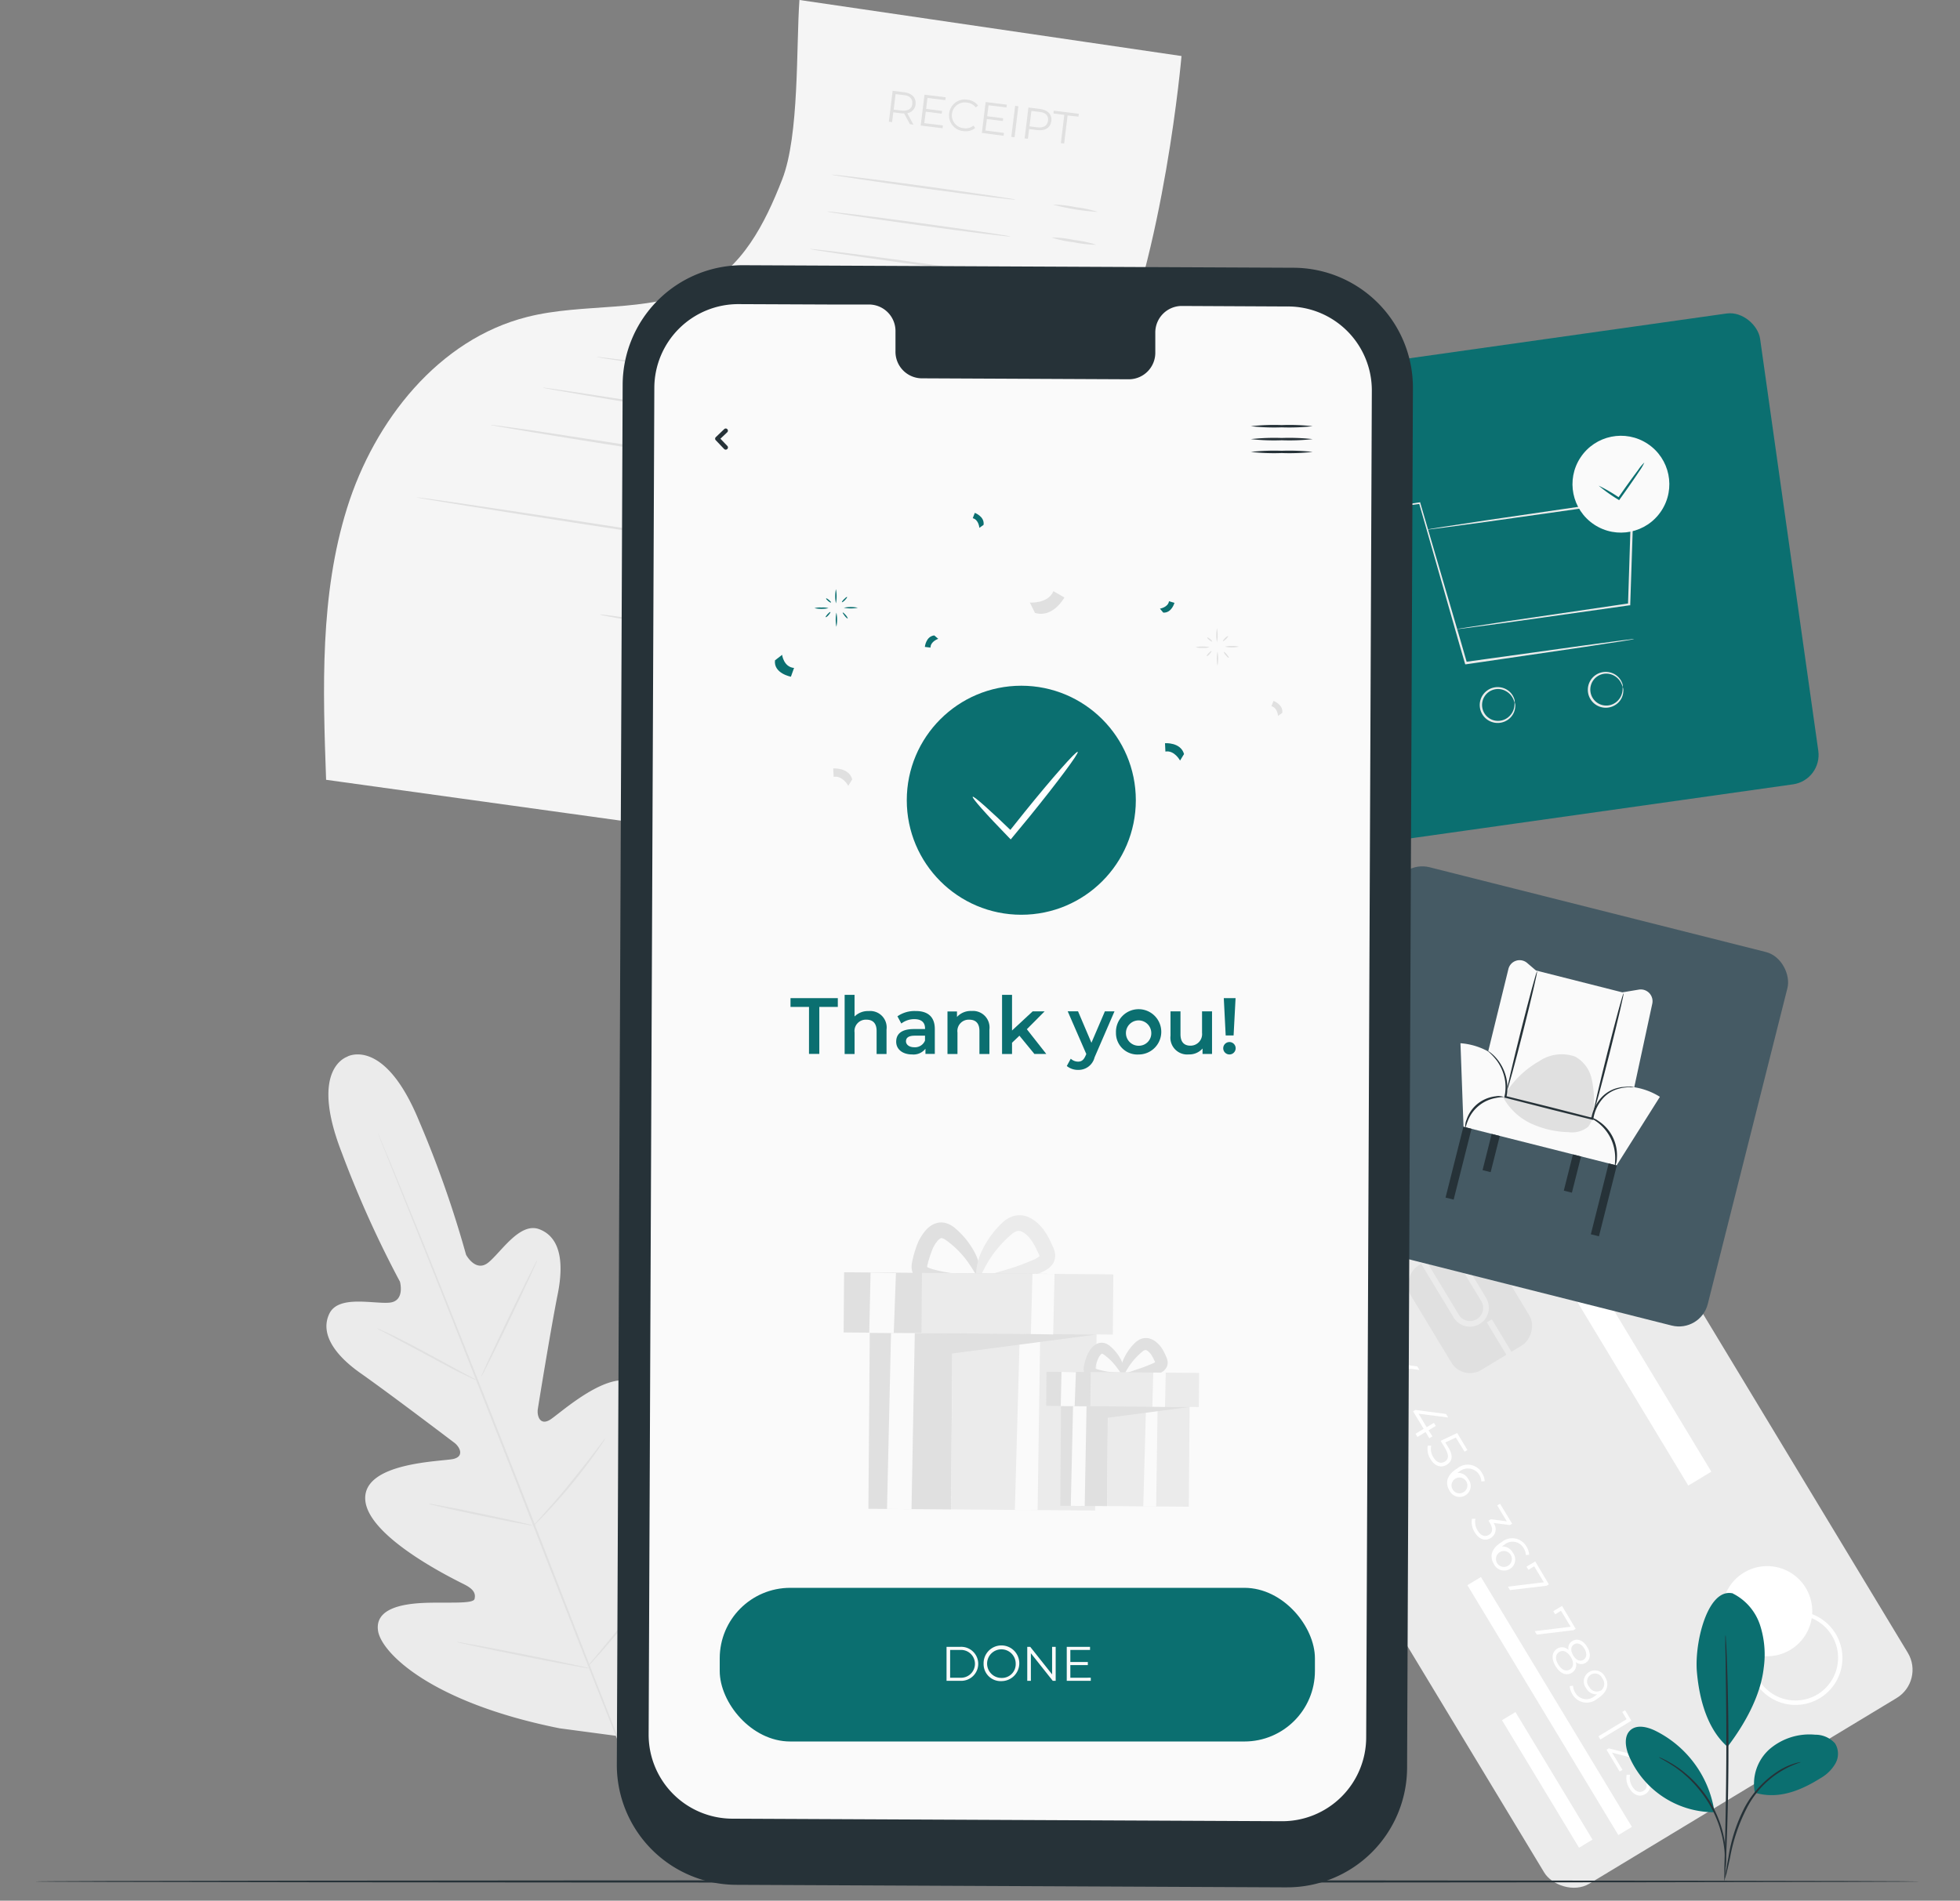 <svg xmlns="http://www.w3.org/2000/svg" xmlns:xlink="http://www.w3.org/1999/xlink" width="232" height="225" viewBox="0 0 232 225">
  <rect x="0" y="0" width="232" height="225" fill="#808080" stroke="none"/>
  <defs>
    <clipPath id="clip-path">
      <rect id="Rectangle_2901" data-name="Rectangle 2901" width="232" height="225" transform="translate(72 233)" fill="#f5f5f5"/>
    </clipPath>
  </defs>
  <g id="Mask_Group_1005" data-name="Mask Group 1005" transform="translate(-72 -233)" clip-path="url(#clip-path)">
    <g id="Successful_purchase-pana" data-name="Successful purchase-pana" transform="translate(58.251 215.597)">
      <g id="freepik--background-complete--inject-32">
        <path id="Path_4871" data-name="Path 4871" d="M54.949,142.462s-4.7,1.243-.746,11.392a126.573,126.573,0,0,0,6.887,15.275s.647,2.33-1.274,2.485-6.012-.922-7.083,1.3.4,4.738,3.728,7.073,10.428,7.726,11.071,8.212,1.2,1.595-.1,1.911-10.734.352-10.449,4.831,10.625,9.465,11.744,10.035,1.346,1.087,1.191,1.714-3.335.347-6.022.466-5.779.73-5.4,3.3S64.715,218.941,79.99,222l7.177.958,4.531-5.7c8.948-12.764,9.093-21.059,7.6-23.182s-4.142-.435-6.188,1.331-4.142,4.142-4.66,3.821-.746-.885-.326-2.071S92.588,185.253,89.7,181.8s-9.745,3.05-10.9,3.707-1.512-.518-1.388-1.315,1.553-9.595,2.351-13.582.212-6.788-2.185-7.694c-2.309-.87-4.526,2.734-6.027,3.946s-2.636-.922-2.636-.922a126.457,126.457,0,0,0-5.551-15.808c-4.137-10.076-8.5-7.653-8.5-7.653" fill="#ebebeb"/>
        <path id="Path_4872" data-name="Path 4872" d="M87.368,224.689c-3.008-7.41-8.145-20.676-12.6-32.041S66.258,171,63.285,163.578c-1.491-3.7-2.693-6.731-3.531-8.8l-.958-2.392-.243-.621a2.074,2.074,0,0,1-.078-.217s.036.067.1.207.15.352.264.616l1,2.377c.86,2.071,2.071,5.059,3.594,8.766,3.008,7.41,7.083,17.683,11.547,29.049s9.564,24.637,12.541,32.062" fill="#e0e0e0"/>
        <path id="Path_4873" data-name="Path 4873" d="M58.392,174.659a2.372,2.372,0,0,1,.487.192c.311.135.751.342,1.289.6,1.082.518,2.558,1.289,4.173,2.164l4.142,2.247,1.253.668a2.408,2.408,0,0,1,.45.269,3.174,3.174,0,0,1-.492-.186c-.306-.135-.746-.347-1.284-.611-1.077-.518-2.542-1.32-4.142-2.19L60.127,175.6l-1.253-.668A2.014,2.014,0,0,1,58.392,174.659Z" fill="#e0e0e0"/>
        <path id="Path_4874" data-name="Path 4874" d="M70.705,180.386c-.057-.026,1.383-3.138,3.216-6.949s3.361-6.882,3.417-6.856-1.383,3.143-3.216,6.954S70.762,180.417,70.705,180.386Z" fill="#e0e0e0"/>
        <path id="Path_4875" data-name="Path 4875" d="M76.769,198.146a2.59,2.59,0,0,1,.337-.414l.973-1.082c.818-.911,1.942-2.18,3.107-3.625s2.227-2.781,2.967-3.759c.352-.456.642-.844.88-1.155a2.3,2.3,0,0,1,.342-.409,2.2,2.2,0,0,1-.269.461c-.192.285-.466.7-.823,1.2-.709,1-1.724,2.361-2.92,3.806s-2.34,2.7-3.19,3.588c-.425.44-.772.8-1.036,1.036a2.4,2.4,0,0,1-.368.352Z" fill="#e0e0e0"/>
        <path id="Path_4876" data-name="Path 4876" d="M64.492,195.417a2.029,2.029,0,0,1,.518.057l1.32.238c1.113.212,2.651.518,4.344.875s3.221.689,4.329.937l1.3.311a2.07,2.07,0,0,1,.476.145,2.014,2.014,0,0,1-.518-.057l-1.32-.243c-1.118-.212-2.651-.518-4.344-.87s-3.226-.689-4.329-.942l-1.31-.306a1.962,1.962,0,0,1-.471-.145Z" fill="#e0e0e0"/>
        <path id="Path_4877" data-name="Path 4877" d="M67.832,211.78a3.454,3.454,0,0,1,.632.083l1.693.3c1.429.264,3.4.642,5.572,1.072s4.142.839,5.566,1.144l1.678.368a3.33,3.33,0,0,1,.611.166,3.105,3.105,0,0,1-.627-.078l-1.693-.3c-1.429-.264-3.4-.642-5.577-1.077s-4.142-.839-5.561-1.139l-1.683-.373A3.7,3.7,0,0,1,67.832,211.78Z" fill="#e0e0e0"/>
        <path id="Path_4878" data-name="Path 4878" d="M83.252,214.726a3.655,3.655,0,0,1,.409-.518l1.181-1.414c1-1.2,2.366-2.853,3.827-4.728s2.739-3.594,3.656-4.852l1.087-1.491a4.223,4.223,0,0,1,.419-.518,3.4,3.4,0,0,1-.347.58c-.238.368-.585.891-1.036,1.553-.885,1.279-2.144,3.024-3.625,4.9s-2.853,3.516-3.878,4.691c-.518.58-.937,1.036-1.238,1.367a3.974,3.974,0,0,1-.456.43Z" fill="#e0e0e0"/>
        <rect id="Rectangle_2902" data-name="Rectangle 2902" width="50.289" height="77.334" rx="3.904" transform="translate(158.554 176.213) rotate(-31.14)" fill="#ebebeb"/>
        <path id="Path_4879" data-name="Path 4879" d="M225.683,212.7a5.333,5.333,0,1,1,2.422-3.289,5.339,5.339,0,0,1-2.422,3.289Z" fill="#fff"/>
        <path id="Path_4880" data-name="Path 4880" d="M226.278,219.231a5.416,5.416,0,0,1-1.346-.166,5.551,5.551,0,1,1,1.346.166Zm0-10.677a5.075,5.075,0,1,0,2.589,9.439h0a5.08,5.08,0,0,0-1.414-9.279,4.9,4.9,0,0,0-1.212-.161Z" fill="#fff"/>
        <path id="Path_4881" data-name="Path 4881" d="M177.605,172.748l-3.676,2.216-.228-.373,3.34-2.019-.518-.865.337-.2Z" fill="#fff"/>
        <path id="Path_4882" data-name="Path 4882" d="M176.57,178.542l-.337.2-1.553-2.589.264-.166,2.418.627a1.414,1.414,0,0,0,1.206-.057c.425-.259.518-.715.171-1.274a1.476,1.476,0,0,0-1.036-.756l.067-.409a1.931,1.931,0,0,1,1.31.984c.451.746.357,1.45-.254,1.817a1.771,1.771,0,0,1-1.517.093l-1.983-.518Z" fill="#fff"/>
        <path id="Path_4883" data-name="Path 4883" d="M179.537,182.032l-.445-.735-.968.58-.228-.378.963-.58-1.253-2.071.274-.166,3.625.476.254.419-3.505-.445.963,1.595.849-.518.223.368-.849.518.445.735Z" fill="#fff"/>
        <path id="Path_4884" data-name="Path 4884" d="M182.938,187.661l-.445-.735-.963.585-.228-.378.963-.585-1.253-2.071.274-.166,3.625.476.254.419-3.505-.445.963,1.595.854-.518.217.368-.849.518.456.72Z" fill="#fff"/>
        <path id="Path_4885" data-name="Path 4885" d="M184.994,190.8c-.621.378-1.377.233-1.916-.663a2.227,2.227,0,0,1-.326-1.6h.409a1.869,1.869,0,0,0,.259,1.388c.378.621.88.772,1.326.518s.59-.756,0-1.693l-.471-.782,1.957-.922,1.212,2.009-.337.2-1.036-1.678-1.243.58.285.471C185.828,189.727,185.647,190.41,184.994,190.8Z" fill="#fff"/>
        <path id="Path_4886" data-name="Path 4886" d="M187.205,194.423a1.336,1.336,0,0,1-1.885-.57c-.59-.979-.233-1.916.927-2.62a1.937,1.937,0,0,1,2.91.518,1.988,1.988,0,0,1,.331.994l-.4.031a1.588,1.588,0,0,0-2.548-1.212,3.213,3.213,0,0,0-.29.2,1.362,1.362,0,0,1,1.3.746,1.294,1.294,0,0,1-.352,1.916Zm-.238-.362a.937.937,0,1,0-.75.079.942.942,0,0,0,.75-.079Z" fill="#fff"/>
        <path id="Path_4887" data-name="Path 4887" d="M190.2,199.477c-.611.373-1.351.212-1.89-.678a2.211,2.211,0,0,1-.326-1.605h.409a1.88,1.88,0,0,0,.264,1.4c.368.611.854.772,1.31.518s.544-.751.129-1.434l-.155-.259.274-.171,1.89.249-1.134-1.88.337-.2,1.429,2.361-.269.161-1.937-.249A1.214,1.214,0,0,1,190.2,199.477Z" fill="#fff"/>
        <path id="Path_4888" data-name="Path 4888" d="M192.466,203.138a1.336,1.336,0,0,1-1.885-.575c-.59-.973-.233-1.916.927-2.615a1.935,1.935,0,0,1,2.915.518,2,2,0,0,1,.326.989l-.394.031a1.553,1.553,0,0,0-.259-.818,1.5,1.5,0,0,0-2.294-.388c-.083.047-.186.119-.29.192a1.388,1.388,0,0,1,1.31.746,1.3,1.3,0,0,1-.357,1.921Zm-.233-.368a.942.942,0,1,0-.751.082A.943.943,0,0,0,192.233,202.77Z" fill="#fff"/>
        <path id="Path_4889" data-name="Path 4889" d="M197.085,204.96l-.264.161-4.339.518-.243-.409,4.251-.518-1.144-1.89-.683.414-.228-.373,1.036-.616Z" fill="#fff"/>
        <path id="Path_4890" data-name="Path 4890" d="M200.259,210.226l-.264.161-4.339.518-.243-.409,4.251-.518-1.144-1.89-.689.419-.223-.373,1.036-.621Z" fill="#fff"/>
        <path id="Path_4891" data-name="Path 4891" d="M199.793,215.43c-.647.394-1.388.083-1.916-.792s-.45-1.662.2-2.071a1.077,1.077,0,0,1,1.336.166.963.963,0,0,1,.456-1.067c.6-.362,1.279-.078,1.75.7s.409,1.522-.186,1.885a.984.984,0,0,1-1.165-.1A1.087,1.087,0,0,1,199.793,215.43Zm-.228-.394c.45-.274.518-.834.109-1.481s-.911-.865-1.362-.59-.518.828-.114,1.481.911.865,1.367.59Zm.4-1.662c.347.57.813.756,1.212.518s.445-.766.114-1.32-.8-.751-1.212-.518S199.627,212.815,199.969,213.375Z" fill="#fff"/>
        <path id="Path_4892" data-name="Path 4892" d="M202.8,218.511a1.935,1.935,0,0,1-2.915-.518,2.03,2.03,0,0,1-.326-.994l.394-.031a1.554,1.554,0,0,0,.259.818,1.5,1.5,0,0,0,2.294.394c.083-.052.186-.119.29-.2a1.382,1.382,0,0,1-1.31-.746,1.295,1.295,0,0,1,.357-1.9,1.331,1.331,0,0,1,1.885.57C204.313,216.849,203.956,217.786,202.8,218.511Zm.414-.958a1,1,0,0,0,.2-1.45.937.937,0,1,0-1.553.989.989.989,0,0,0,1.351.435Z" fill="#fff"/>
        <path id="Path_4893" data-name="Path 4893" d="M206.85,221.1l-3.671,2.221-.228-.378,3.335-2.019-.518-.865.337-.2Z" fill="#fff"/>
        <path id="Path_4894" data-name="Path 4894" d="M205.8,226.915l-.337.207-1.553-2.589.269-.161,2.418.621a1.419,1.419,0,0,0,1.206-.057c.425-.254.518-.715.166-1.274a1.455,1.455,0,0,0-1.036-.756l.067-.4a1.921,1.921,0,0,1,1.315.984c.451.746.357,1.445-.259,1.817a1.761,1.761,0,0,1-1.512.088l-1.983-.518Z" fill="#fff"/>
        <path id="Path_4895" data-name="Path 4895" d="M208.507,229.779c-.616.373-1.357.212-1.89-.678a2.211,2.211,0,0,1-.326-1.605h.409a1.88,1.88,0,0,0,.264,1.4c.368.606.854.772,1.31.518s.518-.751.129-1.434l-.161-.264.28-.166,1.89.249-1.134-1.88.337-.2,1.424,2.361-.264.161-1.937-.249A1.215,1.215,0,0,1,208.507,229.779Z" fill="#fff"/>
        <rect id="Rectangle_2903" data-name="Rectangle 2903" width="1.873" height="34.559" transform="matrix(0.856, -0.517, 0.517, 0.856, 187.441, 205.056)" fill="#fff"/>
        <rect id="Rectangle_2904" data-name="Rectangle 2904" width="1.864" height="17.636" transform="translate(191.535 221.042) rotate(-31.14)" fill="#fff"/>
        <rect id="Rectangle_2905" data-name="Rectangle 2905" width="14.426" height="10.781" rx="2.568" transform="translate(188.645 162.987) rotate(58.86)" fill="#e0e0e0"/>
        <path id="Path_4896" data-name="Path 4896" d="M181.97,167.011l.59-.357,3.847,6.359a1.554,1.554,0,1,0,2.661-1.605l-3.842-6.359.59-.357,3.842,6.359a2.244,2.244,0,1,1-3.842,2.32Z" fill="#ebebeb"/>
        <rect id="Rectangle_2906" data-name="Rectangle 2906" width="0.697" height="5.126" transform="matrix(0.856, -0.517, 0.517, 0.856, 189.741, 173.95)" fill="#ebebeb"/>
        <rect id="Rectangle_2907" data-name="Rectangle 2907" width="37.106" height="3.184" transform="translate(197.125 159.86) rotate(58.86)" fill="#fff"/>
        <path id="Path_4897" data-name="Path 4897" d="M108.375,17.4c-.394,5.592,0,16.01-2.035,21.23s-4.753,10.6-9.838,12.945c-6.276,2.879-13.649,1.657-20.344,3.345C65.667,57.564,58.076,67.19,54.84,77.515s-2.879,21.385-2.491,32.2l53.54,7.425s.28-21.748,4.95-27.7S137.7,78.151,145.015,61.887c6.6-14.638,8.585-37.851,8.585-37.851Z" fill="#f5f5f5"/>
        <path id="Path_4898" data-name="Path 4898" d="M121.455,32.1l-.694-1.279a1.91,1.91,0,0,1-.29,0l-.984-.119-.145,1.16-.383-.047.45-3.661,1.367.171c.932.114,1.434.658,1.341,1.439a1.144,1.144,0,0,1-.979,1.036l.735,1.362Zm.274-2.4c.072-.585-.274-.968-1-1.036l-.973-.119-.223,1.833.968.119c.735.052,1.186-.217,1.232-.792Z" fill="#e0e0e0"/>
        <path id="Path_4899" data-name="Path 4899" d="M125.359,32.254l-.041.331-2.589-.316.45-3.656,2.506.306-.041.337L123.531,29l-.161,1.3,1.89.233-.041.326-1.89-.233-.171,1.357Z" fill="#e0e0e0"/>
        <path id="Path_4900" data-name="Path 4900" d="M126.1,30.83a1.854,1.854,0,0,1,2.149-1.626,1.786,1.786,0,0,1,1.269.7l-.274.217a1.445,1.445,0,0,0-1.036-.57,1.528,1.528,0,1,0-.378,3.029,1.44,1.44,0,0,0,1.139-.306l.212.28a1.8,1.8,0,0,1-1.408.368A1.854,1.854,0,0,1,126.1,30.83Z" fill="#e0e0e0"/>
        <path id="Path_4901" data-name="Path 4901" d="M132.588,33.139l-.041.337-2.579-.337.45-3.656,2.506.311-.041.331-2.123-.259-.161,1.3,1.89.233-.036.331-1.89-.233-.171,1.357Z" fill="#e0e0e0"/>
        <path id="Path_4902" data-name="Path 4902" d="M133.908,29.934l.383.052-.45,3.671-.388-.052Z" fill="#e0e0e0"/>
        <path id="Path_4903" data-name="Path 4903" d="M138.19,31.736c-.1.782-.72,1.181-1.647,1.067l-.984-.124-.14,1.155-.388-.047.45-3.656,1.367.171C137.781,30.416,138.289,30.954,138.19,31.736Zm-.388-.047c.072-.585-.269-.963-1-1.036l-.968-.119-.228,1.828.973.119C137.3,32.554,137.735,32.264,137.8,31.689Z" fill="#e0e0e0"/>
        <path id="Path_4904" data-name="Path 4904" d="M139.728,31l-1.284-.161.041-.331,2.957.362-.041.337-1.284-.135-.409,3.324-.388-.052Z" fill="#e0e0e0"/>
        <path id="Path_4905" data-name="Path 4905" d="M133.944,41.036c0,.078-4.893-.518-10.9-1.346s-10.874-1.553-10.874-1.616,4.888.518,10.874,1.346S133.949,40.963,133.944,41.036Z" fill="#e0e0e0"/>
        <path id="Path_4906" data-name="Path 4906" d="M133.354,45.4c0,.078-4.888-.518-10.874-1.346s-10.874-1.553-10.874-1.616,4.888.518,10.874,1.346S133.364,45.323,133.354,45.4Z" fill="#e0e0e0"/>
        <path id="Path_4907" data-name="Path 4907" d="M131.36,49.843c0,.072-4.888-.518-10.874-1.346s-10.874-1.553-10.874-1.621,4.883.518,10.874,1.351S131.371,49.771,131.36,49.843Z" fill="#e0e0e0"/>
        <path id="Path_4908" data-name="Path 4908" d="M127.731,54.327c0,.078-4.888-.518-10.9-1.346s-10.874-1.553-10.874-1.616,4.888.518,10.9,1.346S127.741,54.255,127.731,54.327Z" fill="#e0e0e0"/>
        <path id="Path_4909" data-name="Path 4909" d="M121.947,58.806c0,.072-4.888-.518-10.874-1.351S100.2,55.9,100.2,55.839s4.888.518,10.874,1.351S121.957,58.729,121.947,58.806Z" fill="#e0e0e0"/>
        <path id="Path_4910" data-name="Path 4910" d="M143.694,42.491a27.164,27.164,0,0,1-5.313-.865,13.774,13.774,0,0,1,2.682.3A13.493,13.493,0,0,1,143.694,42.491Z" fill="#e0e0e0"/>
        <path id="Path_4911" data-name="Path 4911" d="M143.508,46.379a13.774,13.774,0,0,1-2.667-.3,13.494,13.494,0,0,1-2.63-.564,12.867,12.867,0,0,1,2.677.3,13.727,13.727,0,0,1,2.62.559Z" fill="#e0e0e0"/>
        <path id="Path_4912" data-name="Path 4912" d="M142.188,51.78a13.867,13.867,0,0,1-2.682-.311,16.44,16.44,0,0,1-2.63-.554,11.5,11.5,0,0,1,2.677.285A13.464,13.464,0,0,1,142.188,51.78Z" fill="#e0e0e0"/>
        <path id="Path_4913" data-name="Path 4913" d="M140.282,56.311A13.867,13.867,0,0,1,137.6,56a16.611,16.611,0,0,1-2.63-.554,11.5,11.5,0,0,1,2.677.285,13.354,13.354,0,0,1,2.636.58Z" fill="#e0e0e0"/>
        <path id="Path_4914" data-name="Path 4914" d="M136.181,60.634a13.83,13.83,0,0,1-2.682-.311,15.788,15.788,0,0,1-2.63-.554,11.3,11.3,0,0,1,2.672.29,13.705,13.705,0,0,1,2.641.575Z" fill="#e0e0e0"/>
        <path id="Path_4915" data-name="Path 4915" d="M117.023,64.274c0,.072-7.332-.9-16.352-2.18S84.339,59.723,84.349,59.65s7.332.9,16.357,2.18S117.023,64.207,117.023,64.274Z" fill="#e0e0e0"/>
        <path id="Path_4916" data-name="Path 4916" d="M113.222,68.867a3.142,3.142,0,0,1-.362-.031l-1.036-.135-3.78-.554L95.586,66.232c-4.862-.766-9.258-1.481-12.427-2.014l-3.764-.647c-.445-.083-.787-.145-1.036-.2a1.6,1.6,0,0,1-.352-.093,2.309,2.309,0,0,1,.362.041l1.036.145,3.78.564,12.458,1.931,12.427,2,3.764.637,1.036.186a1.45,1.45,0,0,1,.352.083Z" fill="#e0e0e0"/>
        <path id="Path_4917" data-name="Path 4917" d="M106.387,73.041a6.079,6.079,0,0,1-1.346-.119c-.875-.114-2.144-.29-3.713-.518C98.2,71.953,93.872,71.3,89.1,70.55s-9.093-1.445-12.215-1.962l-3.7-.621-1-.186a1.58,1.58,0,0,1-.347-.083,1.5,1.5,0,0,1,.352.031l1.01.129,3.713.518,12.225,1.88,12.215,1.937Z" fill="#e0e0e0"/>
        <path id="Path_4918" data-name="Path 4918" d="M129.341,66.8a13.867,13.867,0,0,1-2.682-.311,16.611,16.611,0,0,1-2.63-.554,11.5,11.5,0,0,1,2.677.285,13.24,13.24,0,0,1,2.636.58Z" fill="#e0e0e0"/>
        <path id="Path_4919" data-name="Path 4919" d="M124.065,69.727a13.869,13.869,0,0,1-2.682-.311,16.612,16.612,0,0,1-2.63-.554,11.5,11.5,0,0,1,2.677.285,13.24,13.24,0,0,1,2.636.58Z" fill="#e0e0e0"/>
        <path id="Path_4920" data-name="Path 4920" d="M116.96,74.672a13.867,13.867,0,0,1-2.682-.311,15.942,15.942,0,0,1-2.63-.554,11.353,11.353,0,0,1,2.677.29A13.463,13.463,0,0,1,116.96,74.672Z" fill="#e0e0e0"/>
        <path id="Path_4921" data-name="Path 4921" d="M103.384,82.48c0,.078-9.067-1.258-20.194-2.972S63,76.339,63,76.267s9.061,1.258,20.194,2.977S103.394,82.408,103.384,82.48Z" fill="#e0e0e0"/>
        <path id="Path_4922" data-name="Path 4922" d="M97.962,92.282c0,.072-2.983-.347-6.628-.937s-6.6-1.129-6.586-1.2,2.983.347,6.628.937S97.973,92.2,97.962,92.282Z" fill="#e0e0e0"/>
      </g>
      <g id="freepik--Floor--inject-32">
        <path id="Path_4923" data-name="Path 4923" d="M240.989,240.129c0,.078-49.942.135-111.534.135s-111.544-.057-111.544-.135,49.931-.135,111.544-.135S240.989,240.057,240.989,240.129Z" fill="#263238"/>
      </g>
      <g id="freepik--Icons--inject-32">
        <rect id="Rectangle_2908" data-name="Rectangle 2908" width="59.35" height="56.29" rx="3.516" transform="translate(162.828 62.325) rotate(-8.04)" fill="#0b6f70"/>
        <path id="Path_4924" data-name="Path 4924" d="M207.177,93.054a2.31,2.31,0,0,1-.394.083l-1.134.186-4.225.647-14.131,2.071h-.114l-.031-.114c-.212-.735-.44-1.507-.668-2.294-1.921-6.731-3.625-12.722-4.759-16.642l.093.057-3.77.518-1,.124a2.254,2.254,0,0,1-.352,0,1.982,1.982,0,0,1,.342-.073l1-.166,3.759-.58h.072v.067l4.857,16.616.663,2.3-.145-.1,14.188-1.968,4.215-.564,1.144-.14A2.505,2.505,0,0,1,207.177,93.054Z" fill="#ebebeb"/>
        <path id="Path_4925" data-name="Path 4925" d="M186.128,91.873h.1l.29-.057,1.134-.181,4.251-.652,14.664-2.154-.114.124c.083-2.532.171-5.271.259-8.1.047-1.455.093-2.889.14-4.256l.15.14-17.3,2.439-5.121.694-1.383.176-.362.041h-.124a.42.42,0,0,1,.124-.031l.352-.062,1.377-.223,5.116-.777,17.284-2.527h.155v.161c-.041,1.367-.088,2.8-.135,4.256-.093,2.832-.186,5.572-.269,8.1v.078h-.109l-14.68,2.071-4.256.575-1.139.145-.3.031Z" fill="#ebebeb"/>
        <path id="Path_4926" data-name="Path 4926" d="M193.041,100.593c-.026,0-.052-.176-.181-.456a2,2,0,0,0-.875-.927,1.886,1.886,0,1,0-1.315,3.49,1.921,1.921,0,0,0,1.745-.518,1.973,1.973,0,0,0,.58-1.139c.047-.306,0-.487.047-.487a1.036,1.036,0,0,1,.062.518,2.009,2.009,0,0,1-.554,1.263,2.121,2.121,0,1,1-.476-3.314,2.009,2.009,0,0,1,.885,1.036A1.077,1.077,0,0,1,193.041,100.593Z" fill="#ebebeb"/>
        <path id="Path_4927" data-name="Path 4927" d="M205.836,98.755a3.686,3.686,0,0,0-.181-.456,1.983,1.983,0,0,0-.88-.927,1.89,1.89,0,1,0,.435,3.008,1.973,1.973,0,0,0,.58-1.139c.047-.305,0-.487.047-.487a1.036,1.036,0,0,1,.057.518,1.978,1.978,0,0,1-.549,1.263,2.121,2.121,0,1,1-.476-3.314,2.009,2.009,0,0,1,.885,1.036,1.077,1.077,0,0,1,.083.5Z" fill="#ebebeb"/>
        <circle id="Ellipse_339" data-name="Ellipse 339" cx="5.732" cy="5.732" r="5.732" transform="matrix(0.552, -0.834, 0.834, 0.552, 197.667, 76.338)" fill="#fafafa"/>
        <path id="Path_4928" data-name="Path 4928" d="M208.383,72.16a5.552,5.552,0,0,1-.606,1.036c-.4.611-.973,1.439-1.616,2.351l-.689.968-.072.1-.1-.067a18.346,18.346,0,0,1-2.32-1.652,18.842,18.842,0,0,1,2.46,1.434l-.176.031.683-.973c.642-.911,1.238-1.724,1.678-2.309A5.25,5.25,0,0,1,208.383,72.16Z" fill="#0b6f70"/>
        <rect id="Rectangle_2909" data-name="Rectangle 2909" width="48.083" height="45.603" rx="3.516" transform="translate(179.558 119.208) rotate(14.15)" fill="#455a64"/>
        <path id="Path_4929" data-name="Path 4929" d="M186.62,140.9l.362,9.89,18.123,4.572,5.121-8.119a8.06,8.06,0,0,0-3.034-1.134l2.133-9.89a1.393,1.393,0,0,0-1.59-1.667l-1.952.326-10.227-2.589-1.036-.885a1.367,1.367,0,0,0-2.227.715l-2.392,9.755a7.948,7.948,0,0,0-3.283-.973Z" fill="#fafafa"/>
        <path id="Path_4930" data-name="Path 4930" d="M191.663,147.283a7.218,7.218,0,0,0,3.283,3.107,11.138,11.138,0,0,0,4.443,1.036,3.083,3.083,0,0,0,2.346-.632,3.494,3.494,0,0,0,.673-2.423,11.687,11.687,0,0,0-.269-3.293,3.961,3.961,0,0,0-1.931-2.589,4.739,4.739,0,0,0-4.277.544,11.2,11.2,0,0,0-4.142,4.085" fill="#e0e0e0"/>
        <rect id="Rectangle_2910" data-name="Rectangle 2910" width="0.989" height="8.647" transform="translate(186.969 150.786) rotate(14.15)" fill="#263238"/>
        <rect id="Rectangle_2911" data-name="Rectangle 2911" width="0.989" height="4.417" transform="translate(190.315 151.64) rotate(14.15)" fill="#263238"/>
        <rect id="Rectangle_2912" data-name="Rectangle 2912" width="0.989" height="4.417" transform="translate(199.932 154.067) rotate(14.15)" fill="#263238"/>
        <rect id="Rectangle_2913" data-name="Rectangle 2913" width="0.989" height="8.647" transform="translate(204.166 155.132) rotate(14.15)" fill="#263238"/>
        <path id="Path_4931" data-name="Path 4931" d="M192.145,146.423c-.072,0,.663-3.174,1.641-7.047s1.823-7,1.9-6.98-.658,3.169-1.636,7.047S192.217,146.439,192.145,146.423Z" fill="#263238"/>
        <path id="Path_4932" data-name="Path 4932" d="M202.392,149.007c-.072,0,.658-3.174,1.636-7.047s1.828-7,1.9-6.985-.663,3.174-1.641,7.047S202.459,149.023,202.392,149.007Z" fill="#263238"/>
        <path id="Path_4933" data-name="Path 4933" d="M207.171,146.113a2.8,2.8,0,0,1-.518,0h-.269l-.326.036-.373.047-.409.109a3.78,3.78,0,0,0-1.781,1.113,4.707,4.707,0,0,0-1.144,2.434v.14l-.129-.036-4.852-1.206-5.432-1.388h-.114v-.114a5.106,5.106,0,0,0-.047-2.5,5.411,5.411,0,0,0-.834-1.76,7.332,7.332,0,0,0-1.191-1.243,1.978,1.978,0,0,1,.388.243,4.847,4.847,0,0,1,.917.917,5.365,5.365,0,0,1,.906,1.792,5.235,5.235,0,0,1,.093,2.589l-.088-.14,5.442,1.351,4.841,1.238-.15.1a4.847,4.847,0,0,1,1.238-2.548,3.915,3.915,0,0,1,1.905-1.1l.43-.093.383-.026.331-.026h.28A2.071,2.071,0,0,1,207.171,146.113Z" fill="#263238"/>
        <path id="Path_4934" data-name="Path 4934" d="M191.731,147.257c0,.041-.368,0-.927.124a4.365,4.365,0,0,0-3.293,2.656c-.217.518-.269.885-.316.875a1.906,1.906,0,0,1,.14-.942,4.075,4.075,0,0,1,1.31-1.9,4.142,4.142,0,0,1,2.133-.885,1.869,1.869,0,0,1,.953.067Z" fill="#263238"/>
        <path id="Path_4935" data-name="Path 4935" d="M204.888,155.511c-.041,0,.047-.4.047-1.036a5.375,5.375,0,0,0-.554-2.366,5.3,5.3,0,0,0-1.553-1.859c-.518-.378-.87-.518-.854-.58a2.33,2.33,0,0,1,.963.425,4.826,4.826,0,0,1,2.2,4.386,2.32,2.32,0,0,1-.249,1.03Z" fill="#263238"/>
      </g>
      <g id="freepik--Device--inject-32">
        <path id="Path_4936" data-name="Path 4936" d="M166.043,240.828l-65.155-.3a14.193,14.193,0,0,1-14.126-14.25l.689-163.345A14.2,14.2,0,0,1,101.711,48.8l65.155.3a14.188,14.188,0,0,1,14.126,14.25l-.689,163.34a14.2,14.2,0,0,1-14.26,14.136Z" fill="#263238"/>
        <path id="Path_4937" data-name="Path 4937" d="M166.214,53.685l-12.634-.062a3.143,3.143,0,0,0-3.081,3.195v2.289a3.138,3.138,0,0,1-3.081,3.195L122.8,62.188a3.143,3.143,0,0,1-3.055-3.221V56.673a3.143,3.143,0,0,0-3.055-3.221h-4.443l-11.055-.047A9.942,9.942,0,0,0,91.2,63.3l-.673,159.436a9.942,9.942,0,0,0,9.926,9.962l65.025.3a9.937,9.937,0,0,0,9.983-9.9l.668-159.415a9.937,9.937,0,0,0-9.916-10Z" fill="#fafafa"/>
        <path id="Path_4938" data-name="Path 4938" d="M99.645,70.633a.269.269,0,0,1-.186-.083l-.989-1.036a.238.238,0,0,1-.072-.181.254.254,0,0,1,.078-.181l.994-.948a.254.254,0,0,1,.362,0,.259.259,0,0,1,0,.368l-.808.766.813.849a.259.259,0,0,1,0,.368.269.269,0,0,1-.192.078Z" fill="#263238"/>
        <rect id="Rectangle_2914" data-name="Rectangle 2914" width="70.452" height="18.19" rx="8.347" transform="translate(98.941 205.37)" fill="#0b6f70"/>
        <path id="Path_4939" data-name="Path 4939" d="M125.789,212.355h1.636a2.014,2.014,0,1,1,0,4.023h-1.636Zm1.616,3.656a1.647,1.647,0,1,0,0-3.288h-1.191v3.288Z" fill="#fafafa"/>
        <path id="Path_4940" data-name="Path 4940" d="M130.175,214.369a2.113,2.113,0,1,1,2.118,2.045,2.019,2.019,0,0,1-2.118-2.045Zm3.8,0a1.693,1.693,0,1,0-1.683,1.667,1.626,1.626,0,0,0,1.683-1.667Z" fill="#fafafa"/>
        <path id="Path_4941" data-name="Path 4941" d="M138.708,212.355v4.023h-.347l-2.589-3.262v3.262h-.43v-4.023h.352l2.589,3.262v-3.262Z" fill="#fafafa"/>
        <path id="Path_4942" data-name="Path 4942" d="M142.861,216.01v.368h-2.843v-4.023h2.755v.368h-2.33v1.429h2.071v.362h-2.071v1.5Z" fill="#fafafa"/>
        <path id="Path_4964" data-name="Path 4964" d="M109.509,136.6h-2.19v-1.036h5.6V136.6h-2.19v5.566h-1.222Z" fill="#0b6f70"/>
        <path id="Path_4965" data-name="Path 4965" d="M118.685,139.288v2.889h-1.175v-2.734c0-.9-.445-1.331-1.2-1.331a1.344,1.344,0,0,0-1.408,1.517v2.548h-1.175v-7.006H114.9v2.563a2.252,2.252,0,0,1,1.678-.642A1.945,1.945,0,0,1,118.685,139.288Z" fill="#0b6f70"/>
        <path id="Path_4966" data-name="Path 4966" d="M124.4,139.215v2.951h-1.108v-.616a1.786,1.786,0,0,1-1.584.678c-1.15,0-1.88-.632-1.88-1.507s.57-1.5,2.1-1.5h1.315v-.078c0-.689-.414-1.093-1.253-1.093a2.485,2.485,0,0,0-1.553.518l-.461-.854a3.526,3.526,0,0,1,2.128-.626C123.557,137.072,124.4,137.76,124.4,139.215Zm-1.16,1.372v-.58h-1.217c-.8,0-1.036.3-1.036.668s.362.7.963.7a1.279,1.279,0,0,0,1.289-.787Z" fill="#0b6f70"/>
        <path id="Path_4967" data-name="Path 4967" d="M130.863,139.288v2.889h-1.181v-2.734c0-.9-.44-1.331-1.2-1.331a1.34,1.34,0,0,0-1.4,1.517v2.548H125.9v-5.038h1.124v.652a2.2,2.2,0,0,1,1.735-.709A1.958,1.958,0,0,1,130.863,139.288Z" fill="#0b6f70"/>
        <path id="Path_4968" data-name="Path 4968" d="M134.415,140.008l-.875.834v1.331H132.36v-7h1.181v4.22l2.439-2.263h1.414l-2.1,2.113,2.3,2.926h-1.408Z" fill="#0b6f70"/>
        <path id="Path_4969" data-name="Path 4969" d="M145.667,137.129l-2.356,5.442a1.95,1.95,0,0,1-1.942,1.486,2.071,2.071,0,0,1-1.346-.461l.471-.865a1.258,1.258,0,0,0,.865.347c.414,0,.663-.2.885-.7l.088-.2-2.2-5.054h1.222l1.584,3.723,1.595-3.723Z" fill="#0b6f70"/>
        <path id="Path_4970" data-name="Path 4970" d="M145.843,139.645a2.682,2.682,0,1,1,2.677,2.589,2.537,2.537,0,0,1-2.677-2.589Zm4.179,0a1.5,1.5,0,1,0-1.5,1.553,1.471,1.471,0,0,0,1.5-1.553Z" fill="#0b6f70"/>
        <path id="Path_4971" data-name="Path 4971" d="M157.214,137.129v5.038h-1.124v-.642a2.071,2.071,0,0,1-1.621.7,1.989,1.989,0,0,1-2.17-2.221v-2.879h1.181v2.718c0,.911.43,1.346,1.175,1.346a1.367,1.367,0,0,0,1.377-1.517v-2.548Z" fill="#0b6f70"/>
        <path id="Path_4972" data-name="Path 4972" d="M158.54,141.494a.735.735,0,1,1,.224.529A.73.73,0,0,1,158.54,141.494Zm.067-5.929H160l-.233,4.412h-.937Z" fill="#0b6f70"/>
        <circle id="Ellipse_340" data-name="Ellipse 340" cx="13.556" cy="13.556" r="13.556" transform="translate(121.082 98.579)" fill="#0b6f70"/>
        <path id="Path_4973" data-name="Path 4973" d="M141.313,106.413c.171.14-2.361,3.547-5.654,7.606l-2,2.423-.274.331-.29-.3c-2.589-2.656-4.334-4.624-4.21-4.748s2.1,1.631,4.748,4.2l-.559.057,1.957-2.449C138.325,109.452,141.137,106.273,141.313,106.413Z" fill="#fff"/>
        <path id="Path_4974" data-name="Path 4974" d="M153.9,106.667c-.4-1.424-2.252-1.284-2.252-1.284l.047.989c1.072-.186,1.735,1.067,1.735,1.067Z" fill="#0b6f70"/>
        <path id="Path_4975" data-name="Path 4975" d="M114.625,109.66c-.4-1.424-2.252-1.289-2.252-1.289l.052.994c1.072-.186,1.735,1.067,1.735,1.067Z" fill="#e0e0e0"/>
        <path id="Path_4976" data-name="Path 4976" d="M136.254,89.957c2.149.652,3.485-1.823,3.485-1.823l-1.3-.746c-.642,1.517-2.786,1.341-2.786,1.341Z" fill="#e0e0e0"/>
        <path id="Path_4977" data-name="Path 4977" d="M124.339,92.624c-1,.109-1.118,1.362-1.118,1.362l.668.078c0-.735.917-1.036.917-1.036Z" fill="#0b6f70"/>
        <path id="Path_4978" data-name="Path 4978" d="M165.525,101.8c.145-.994-1.036-1.424-1.036-1.424l-.243.627c.715.181.782,1.144.782,1.144Z" fill="#e0e0e0"/>
        <path id="Path_4979" data-name="Path 4979" d="M130.17,79.539c.145-.994-1.036-1.424-1.036-1.424l-.243.632c.715.181.782,1.139.782,1.139Z" fill="#0b6f70"/>
        <path id="Path_4980" data-name="Path 4980" d="M105.481,95.575c-.176,1.553,1.885,1.937,1.885,1.937l.373-1.036c-1.238-.114-1.414-1.553-1.414-1.553Z" fill="#0b6f70"/>
        <path id="Path_4981" data-name="Path 4981" d="M151.441,89.926c1,.057,1.326-1.16,1.326-1.16l-.647-.186c-.119.725-1.072.875-1.072.875Z" fill="#0b6f70"/>
        <path id="Path_4982" data-name="Path 4982" d="M156.924,94.017a2.325,2.325,0,0,1-.828.078,2.3,2.3,0,0,1-.828-.078A4.184,4.184,0,0,1,156.924,94.017Z" fill="#e0e0e0"/>
        <path id="Path_4983" data-name="Path 4983" d="M157.8,91.764a4.567,4.567,0,0,1,0,1.678,4.288,4.288,0,0,1,0-1.678Z" fill="#e0e0e0"/>
        <path id="Path_4984" data-name="Path 4984" d="M158.737,93.96a2.325,2.325,0,0,1,.828-.078,2.3,2.3,0,0,1,.828.078A4.184,4.184,0,0,1,158.737,93.96Z" fill="#e0e0e0"/>
        <path id="Path_4985" data-name="Path 4985" d="M157.861,96.217a4.313,4.313,0,0,1,0-1.683A4.6,4.6,0,0,1,157.861,96.217Z" fill="#e0e0e0"/>
        <path id="Path_4986" data-name="Path 4986" d="M159.2,95.275c-.031.026-.192-.109-.357-.3s-.264-.378-.233-.4.2.1.357.3S159.234,95.218,159.2,95.275Z" fill="#e0e0e0"/>
        <path id="Path_4987" data-name="Path 4987" d="M159.12,92.686c.031.036-.078.2-.249.368s-.331.285-.362.254.078-.2.249-.368A.964.964,0,0,1,159.12,92.686Z" fill="#e0e0e0"/>
        <path id="Path_4988" data-name="Path 4988" d="M157.225,93.344c-.031.036-.186-.047-.347-.181s-.264-.269-.238-.3.181.047.342.176S157.25,93.313,157.225,93.344Z" fill="#e0e0e0"/>
        <path id="Path_4989" data-name="Path 4989" d="M157.147,94.472c.036.026-.062.186-.217.357s-.306.28-.337.249.062-.192.217-.357S157.116,94.441,157.147,94.472Z" fill="#e0e0e0"/>
        <path id="Path_4990" data-name="Path 4990" d="M111.814,89.4a4.184,4.184,0,0,1-1.657,0,2.325,2.325,0,0,1,.828-.078A2.3,2.3,0,0,1,111.814,89.4Z" fill="#0b6f70"/>
        <path id="Path_4991" data-name="Path 4991" d="M112.694,87.146a4.313,4.313,0,0,1,0,1.683,4.313,4.313,0,0,1,0-1.683Z" fill="#0b6f70"/>
        <path id="Path_4992" data-name="Path 4992" d="M113.631,89.346a4.184,4.184,0,0,1,1.657,0A4.184,4.184,0,0,1,113.631,89.346Z" fill="#0b6f70"/>
        <path id="Path_4993" data-name="Path 4993" d="M112.751,91.6a4.287,4.287,0,0,1,0-1.678A4.288,4.288,0,0,1,112.751,91.6Z" fill="#0b6f70"/>
        <path id="Path_4994" data-name="Path 4994" d="M114.092,90.615c-.036.031-.2-.1-.357-.3s-.269-.373-.233-.4.192.109.357.3S114.123,90.615,114.092,90.615Z" fill="#0b6f70"/>
        <path id="Path_4995" data-name="Path 4995" d="M114.014,88.078c.031.031-.083.2-.249.368s-.331.28-.362.249.078-.192.249-.362S113.983,88.026,114.014,88.078Z" fill="#0b6f70"/>
        <path id="Path_4996" data-name="Path 4996" d="M112.114,88.73c-.026.031-.181-.047-.342-.181s-.269-.269-.238-.305.181.047.342.181S112.145,88.694,112.114,88.73Z" fill="#0b6f70"/>
        <path id="Path_4997" data-name="Path 4997" d="M112.041,89.854c.031.031-.067.192-.217.362s-.306.28-.342.249.067-.192.217-.357S112.005,89.823,112.041,89.854Z" fill="#0b6f70"/>
        <path id="Path_4998" data-name="Path 4998" d="M169.124,67.858a25.373,25.373,0,0,1-3.661.135,25.242,25.242,0,0,1-3.656-.135,24.389,24.389,0,0,1,3.656-.135,24.485,24.485,0,0,1,3.661.135Z" fill="#263238"/>
        <path id="Path_4999" data-name="Path 4999" d="M169.124,69.385a24.486,24.486,0,0,1-3.661.135,24.389,24.389,0,0,1-3.656-.135,25.243,25.243,0,0,1,3.656-.135A25.374,25.374,0,0,1,169.124,69.385Z" fill="#263238"/>
        <path id="Path_5000" data-name="Path 5000" d="M169.124,70.9a24.488,24.488,0,0,1-3.661.135,24.388,24.388,0,0,1-3.656-.135,25.243,25.243,0,0,1,3.656-.135,25.37,25.37,0,0,1,3.661.135Z" fill="#263238"/>
        <rect id="Rectangle_2915" data-name="Rectangle 2915" width="17.051" height="21.525" transform="translate(143.381 196.217) rotate(-179.55)" fill="#ebebeb"/>
        <path id="Path_5001" data-name="Path 5001" d="M136.875,175.332l-.306,20.836-2.693-.021.58-20.836Z" fill="#fafafa"/>
        <path id="Path_5002" data-name="Path 5002" d="M116.7,175.171l9.781.078,17.051.135-17.067,2.242-.145,18.465-9.781-.078Z" fill="#e0e0e0"/>
        <path id="Path_5003" data-name="Path 5003" d="M122.03,175.213l-.388,20.841-2.9-.026.476-20.836Z" fill="#fafafa"/>
        <path id="Path_5004" data-name="Path 5004" d="M129.771,168.87c0,.135-.285.269-.808.4a13.412,13.412,0,0,1-3.868.28,6.363,6.363,0,0,1-.906-.1,7.358,7.358,0,0,1-.994-.212,3.019,3.019,0,0,1-.616-.264,1.978,1.978,0,0,1-.647-.611,1.818,1.818,0,0,1-.28-.937,3.107,3.107,0,0,1,.083-.725,12.6,12.6,0,0,1,.652-2.159,5.815,5.815,0,0,1,.627-1.1,4.661,4.661,0,0,1,.419-.518,3.206,3.206,0,0,1,.57-.461,2.3,2.3,0,0,1,.772-.311,2.04,2.04,0,0,1,.885.026,2.879,2.879,0,0,1,1.165.642,9.569,9.569,0,0,1,2.242,2.75,6.731,6.731,0,0,1,.751,2.242c.067.559,0,.875-.124.9-.274.067-.673-1.036-1.761-2.413a11.1,11.1,0,0,0-2.19-2.071,1.284,1.284,0,0,0-.518-.254.187.187,0,0,0-.093,0,.684.684,0,0,0-.145.078,1.694,1.694,0,0,0-.217.192c-.078.088-.166.2-.243.306a4.225,4.225,0,0,0-.409.746,14.5,14.5,0,0,0-.585,1.828,1.3,1.3,0,0,0-.052.269h-.052c-.062,0-.078.031-.036,0l.062-.047a.187.187,0,0,0,.047.047,1.3,1.3,0,0,0,.243.124,6.733,6.733,0,0,0,.761.228c.264.073.518.129.782.181.518.1,1,.176,1.45.238.906.119,1.662.2,2.185.3S129.766,168.74,129.771,168.87Z" fill="#e0e0e0"/>
        <path id="Path_5005" data-name="Path 5005" d="M129.419,169.025c-.047-.269,1.227-.668,3.216-1.253a27.353,27.353,0,0,0,3.355-1.2,3.4,3.4,0,0,0,.73-.4c.078-.067.114-.124.1-.119s0,.078-.026.041a2.073,2.073,0,0,0-.119-.3l-.249-.518a8.284,8.284,0,0,0-.518-.927,3.842,3.842,0,0,0-.606-.725,3.307,3.307,0,0,0-.342-.274,1.521,1.521,0,0,0-.311-.166.771.771,0,0,0-.518-.047,1.646,1.646,0,0,0-.6.347,13.09,13.09,0,0,0-2.33,2.532c-1.144,1.626-1.445,2.895-1.729,2.853-.124,0-.217-.362-.171-.989a7.115,7.115,0,0,1,.735-2.537,11.169,11.169,0,0,1,2.335-3.179,3.361,3.361,0,0,1,1.212-.761,2.589,2.589,0,0,1,1.688,0,3.484,3.484,0,0,1,.709.352,4.291,4.291,0,0,1,.575.435,5.432,5.432,0,0,1,.932,1.087,8.919,8.919,0,0,1,.637,1.155l.249.549a3.066,3.066,0,0,1,.254.782,1.761,1.761,0,0,1-.192,1.129,2.113,2.113,0,0,1-.632.7,4.758,4.758,0,0,1-1.165.58,17.575,17.575,0,0,1-3.733.9C130.775,169.351,129.45,169.274,129.419,169.025Z" fill="#ebebeb"/>
        <rect id="Rectangle_2916" data-name="Rectangle 2916" width="25.062" height="7.125" transform="translate(138.669 175.336) rotate(-179.55)" fill="#e0e0e0"/>
        <rect id="Rectangle_2917" data-name="Rectangle 2917" width="22.654" height="7.125" transform="translate(145.474 175.388) rotate(-179.55)" fill="#ebebeb"/>
        <path id="Path_5006" data-name="Path 5006" d="M138.573,168.217l-.161,7.156-2.641-.052.186-7.125Z" fill="#fafafa"/>
        <path id="Path_5007" data-name="Path 5007" d="M119.8,168.109l-.259,7.094-2.9-.026.155-7.13Z" fill="#fafafa"/>
        <rect id="Rectangle_2918" data-name="Rectangle 2918" width="9.662" height="12.194" transform="translate(154.465 195.767) rotate(-179.55)" fill="#ebebeb"/>
        <path id="Path_5008" data-name="Path 5008" d="M150.773,183.933l-.171,11.811-1.528-.01.326-11.811Z" fill="#fafafa"/>
        <path id="Path_5009" data-name="Path 5009" d="M139.34,183.845l5.546.041,9.662.078-9.672,1.274-.083,10.46-5.54-.041Z" fill="#e0e0e0"/>
        <path id="Path_5010" data-name="Path 5010" d="M142.359,183.87l-.217,11.806-1.647-.01.269-11.811Z" fill="#fafafa"/>
        <path id="Path_5011" data-name="Path 5011" d="M146.744,180.272c0,.181-.632.4-1.74.518a6.317,6.317,0,0,1-2.025-.166,1.367,1.367,0,0,1-.782-.518,1.18,1.18,0,0,1-.181-.6,2.025,2.025,0,0,1,.047-.445,7.3,7.3,0,0,1,.378-1.248,3.691,3.691,0,0,1,.368-.647,2.294,2.294,0,0,1,.621-.6,1.357,1.357,0,0,1,1.036-.176,1.828,1.828,0,0,1,.709.394,5.349,5.349,0,0,1,1.274,1.605c.518,1.036.445,1.807.274,1.833s-.45-.564-1.077-1.315a6.535,6.535,0,0,0-1.238-1.144.631.631,0,0,0-.233-.119h0l-.036.026a1.124,1.124,0,0,0-.223.249,2.072,2.072,0,0,0-.217.4,7.768,7.768,0,0,0-.326,1.036l-.031.119h-.161a.368.368,0,0,0,.093-.083l.031-.031h0a.518.518,0,0,0,.114.062,9.03,9.03,0,0,0,1.662.388C146.066,179.961,146.744,180.08,146.744,180.272Z" fill="#e0e0e0"/>
        <path id="Path_5012" data-name="Path 5012" d="M146.537,180.365c-.036-.207.684-.482,1.792-.849a18.22,18.22,0,0,0,1.864-.709,1.724,1.724,0,0,0,.368-.212c.031-.026.031-.047,0,0a.311.311,0,0,0-.036.145l-.192-.4a4.962,4.962,0,0,0-.285-.518,1.745,1.745,0,0,0-.311-.373,1.036,1.036,0,0,0-.305-.217.249.249,0,0,0-.161,0,.637.637,0,0,0-.28.155,7.876,7.876,0,0,0-1.32,1.367c-.668.875-.885,1.579-1.1,1.553s-.342-.86.2-2.071a6.213,6.213,0,0,1,1.326-1.869,2.108,2.108,0,0,1,.746-.476,1.631,1.631,0,0,1,1.077,0,1.967,1.967,0,0,1,.445.212,3.013,3.013,0,0,1,.352.269,3.282,3.282,0,0,1,.559.647,6.462,6.462,0,0,1,.373.678l.14.316a1.936,1.936,0,0,1,.161.518,1.181,1.181,0,0,1-.135.761,1.44,1.44,0,0,1-.409.456,2.818,2.818,0,0,1-.7.347,9.441,9.441,0,0,1-2.159.476C147.329,180.65,146.579,180.557,146.537,180.365Z" fill="#e0e0e0"/>
        <rect id="Rectangle_2919" data-name="Rectangle 2919" width="14.203" height="4.039" transform="translate(151.79 183.94) rotate(-179.55)" fill="#e0e0e0"/>
        <rect id="Rectangle_2920" data-name="Rectangle 2920" width="12.836" height="4.039" transform="translate(155.653 183.966) rotate(-179.55)" fill="#ebebeb"/>
        <path id="Path_5013" data-name="Path 5013" d="M151.736,179.9l-.088,4.054-1.5-.031.109-4.034Z" fill="#fafafa"/>
        <path id="Path_5014" data-name="Path 5014" d="M141.1,179.842l-.145,4.018-1.647-.01.088-4.044Z" fill="#fafafa"/>
      </g>
      <g id="freepik--Plant--inject-32">
        <path id="Path_5015" data-name="Path 5015" d="M218.744,205.986a6.426,6.426,0,0,1,3.329,3.77,11.3,11.3,0,0,1,.44,5.111c-.373,3.314-2.258,6.659-4.282,9.32-2.791-2.434-3.433-6.685-3.625-8.86-.3-3.438,1.243-9.838,4.142-9.32" fill="#0b6f70"/>
        <path id="Path_5016" data-name="Path 5016" d="M221.473,229.644a5.478,5.478,0,0,1,1.771-5.209,7.249,7.249,0,0,1,5.364-1.678,3.113,3.113,0,0,1,2.356,1.036A2.34,2.34,0,0,1,231,226.17a4.728,4.728,0,0,1-1.755,1.729c-2.418,1.517-5.038,2.542-7.767,1.724" fill="#0b6f70"/>
        <path id="Path_5017" data-name="Path 5017" d="M217.9,239.8a3.955,3.955,0,0,1,.1-.678c.088-.482.2-1.1.337-1.843a19.257,19.257,0,0,1,1.9-5.877,11.78,11.78,0,0,1,4.22-4.484,8.045,8.045,0,0,1,1.719-.761,4.388,4.388,0,0,1,.518-.129c.135-.031.176-.031.176,0a10.91,10.91,0,0,0-6.4,5.509,20.644,20.644,0,0,0-1.942,5.8c-.171.772-.311,1.4-.414,1.823a3.9,3.9,0,0,1-.212.642Z" fill="#263238"/>
        <path id="Path_5018" data-name="Path 5018" d="M217.993,210.962a1.268,1.268,0,0,1,.036.3c0,.217.031.518.052.854.036.74.083,1.812.124,3.143.083,2.656.15,6.327.135,10.356s-.114,7.726-.228,10.382c-.052,1.331-.1,2.4-.15,3.143-.026.352-.041.632-.057.854h0c.036-.3-.052.192-.052,0v-.86c0-.772.041-1.838.072-3.143.067-2.656.14-6.322.161-10.356s-.026-7.72-.067-10.356c0-1.3-.036-2.377-.052-3.148v-.854A2.259,2.259,0,0,1,217.993,210.962Z" fill="#263238"/>
        <path id="Path_5019" data-name="Path 5019" d="M216.647,231.658a12.831,12.831,0,0,0-7-9.388c-.932-.445-2.149-.74-2.915-.047s-.6,1.942-.223,2.91a10.957,10.957,0,0,0,10.071,6.8" fill="#0b6f70"/>
        <path id="Path_5020" data-name="Path 5020" d="M210.1,225.414a3.206,3.206,0,0,1,.6.259,5.9,5.9,0,0,1,.668.357,9.136,9.136,0,0,1,.849.518,10.73,10.73,0,0,1,.979.735,12.117,12.117,0,0,1,1.036.942,14.208,14.208,0,0,1,1.973,2.532,13.98,13.98,0,0,1,1.295,2.936,11.772,11.772,0,0,1,.331,1.362,10.3,10.3,0,0,1,.166,1.206c.052.373.031.709.047,1a5.7,5.7,0,0,1,0,.761,3.461,3.461,0,0,1-.073.642c-.057,0,.036-.922-.124-2.387a11.52,11.52,0,0,0-.192-1.191c-.078-.425-.212-.87-.347-1.336a14.225,14.225,0,0,0-1.294-2.874,14.6,14.6,0,0,0-1.921-2.5,12.954,12.954,0,0,0-1-.948c-.321-.29-.652-.518-.948-.746C210.915,225.843,210.071,225.46,210.1,225.414Z" fill="#263238"/>
      </g>
    </g>
  </g>
</svg>
